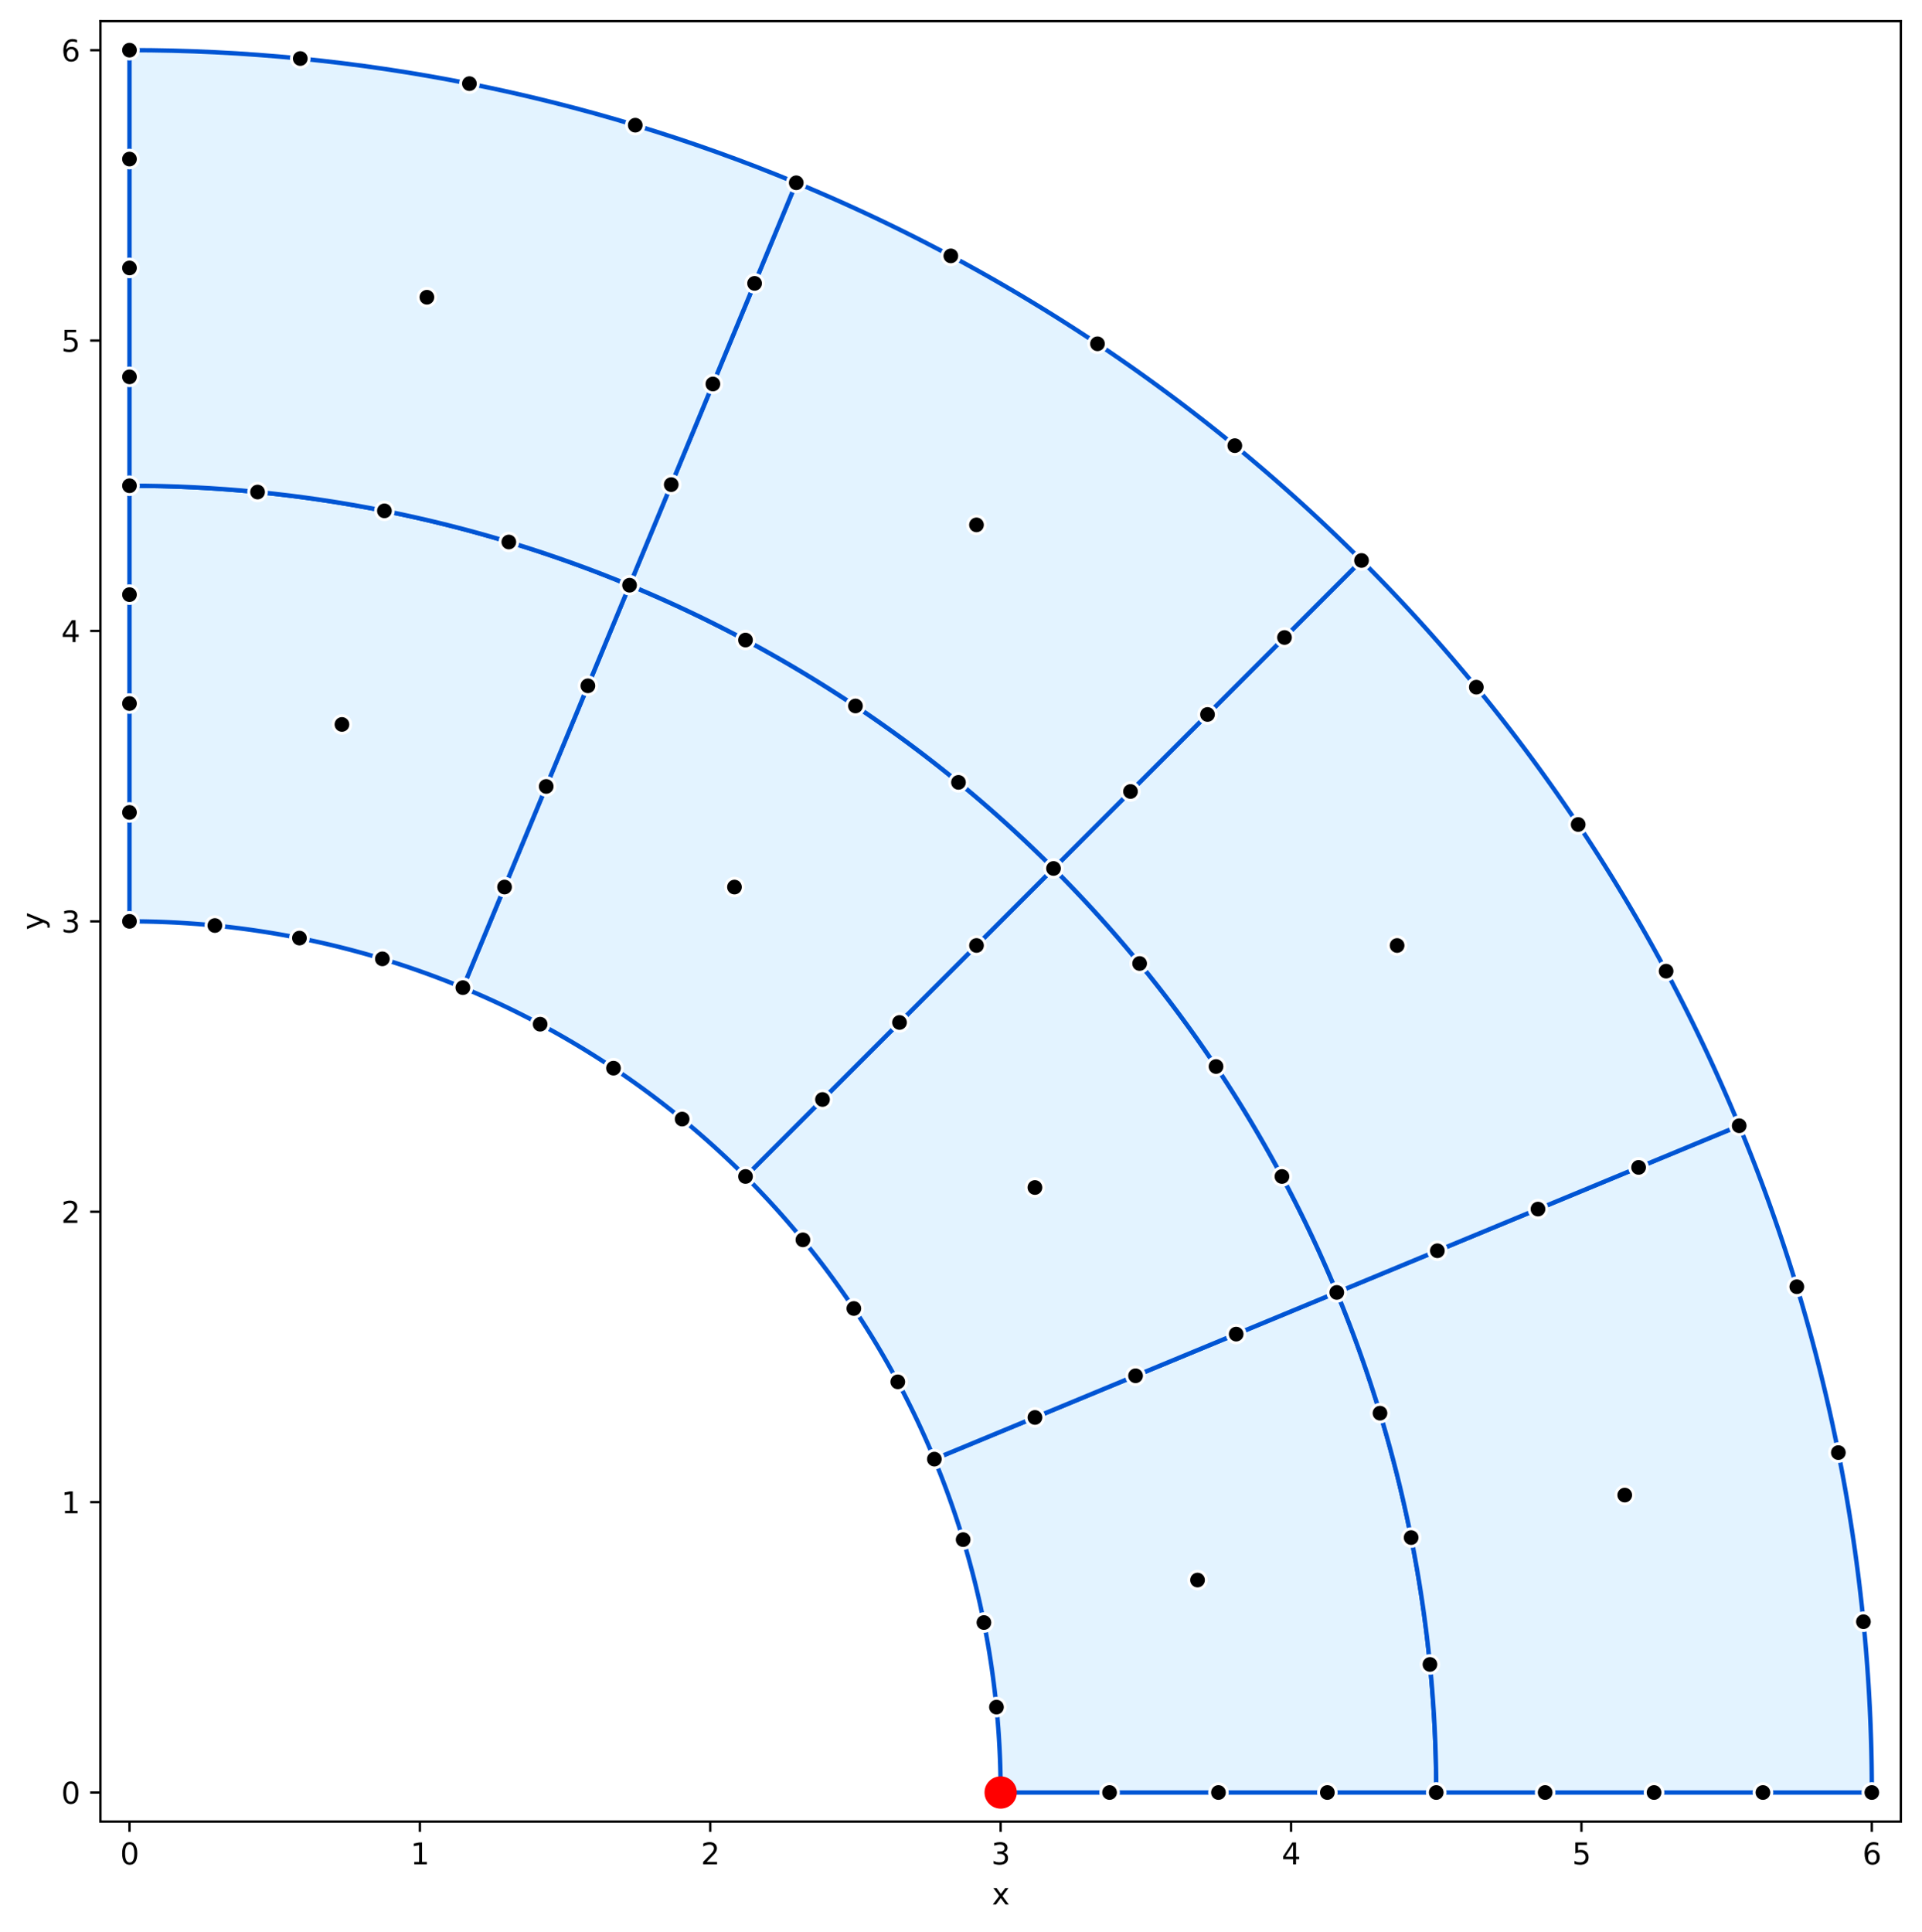 <svg xmlns="http://www.w3.org/2000/svg" xmlns:xlink="http://www.w3.org/1999/xlink" width="873.519" height="877.94" viewBox="0 0 655.139 658.455" xmlns:v="https://vecta.io/nano"><style><![CDATA[.B{stroke:#000}.C{stroke-width:.8}]]></style><g fill="#fff"><path d="M0 658.455h655.139V0H0z"/><path d="M34.241 620.899h613.699V7.2H34.241z"/></g><g fill="#e3f3ff" stroke="#0055d4" stroke-width="1.5"><path d="M341.09 611h148.475c.032-58.311-11.561-116.597-33.906-170.457l-137.173 56.819A297.06 297.06 0 0 1 341.09 611"/><path d="M489.565 611H638.04c.043-77.749-15.415-155.462-45.208-227.276l-137.173 56.819A445.58 445.58 0 0 1 489.565 611M318.486 497.362l137.173-56.819c-22.285-53.885-55.301-103.297-96.556-144.507L254.115 401.024a297.06 297.06 0 0 1 64.371 96.338"/><path d="M455.659 440.543l137.173-56.819c-29.713-71.847-73.735-137.729-128.742-192.676L359.103 296.036c41.255 41.21 74.271 90.622 96.556 144.507m-201.544-39.519l104.988-104.988c-41.21-41.255-90.622-74.271-144.507-96.556l-56.819 137.173a297.06 297.06 0 0 1 96.338 64.371"/><path d="M359.103 296.036l104.988-104.988A594.12 594.12 0 0 0 271.415 62.306L214.596 199.48c53.885 22.285 103.297 55.301 144.507 96.556m-201.326 40.617l56.819-137.173a445.58 445.58 0 0 0-170.457-33.906v148.475a297.06 297.06 0 0 1 113.638 22.604"/><path d="M214.596 199.48l56.819-137.173C199.601 32.514 121.888 17.055 44.139 17.098v148.475c58.311-.032 116.597 11.561 170.457 33.906"/></g><defs><path id="A" d="M0 0v3.5" class="B C"/></defs><use xlink:href="#A" x="44.139" y="620.899" class="B C"/><g transform="matrix(.1 0 0 -.1 40.958 635.497)"><defs><path id="B" d="M2034 4250q-487 0-733-480-245-479-245-1442 0-959 245-1439 246-480 733-480 491 0 736 480 246 480 246 1439 0 963-246 1442-245 480-736 480zm0 500q785 0 1199-621 414-620 414-1801 0-1178-414-1799Q2819-91 2034-91q-784 0-1198 620-414 621-414 1799 0 1181 414 1801 414 621 1198 621z" transform="scale(.016)"/></defs><use xlink:href="#B"/></g><use xlink:href="#A" x="143.123" y="620.899" class="B C"/><g transform="matrix(.1 0 0 -.1 139.941 635.497)"><defs><path id="C" d="M794 531h1031v3560L703 3866v575l1116 225h631V531h1031V0H794v531z" transform="scale(.016)"/></defs><use xlink:href="#C"/></g><use xlink:href="#A" x="242.106" y="620.899" class="B C"/><g transform="matrix(.1 0 0 -.1 238.925 635.497)"><defs><path id="D" d="M1228 531h2203V0H469v531q359 372 979 998 621 627 780 809 303 340 423 576 121 236 121 464 0 372-261 606-261 235-680 235-297 0-627-103-329-103-704-313v638q381 153 712 231 332 78 607 78 725 0 1156-363 431-362 431-968 0-288-108-546-107-257-392-607-78-91-497-524-418-433-1181-1211z" transform="scale(.016)"/></defs><use xlink:href="#D"/></g><use xlink:href="#A" x="341.09" y="620.899" class="B C"/><g transform="matrix(.1 0 0 -.1 337.909 635.497)"><defs><path id="E" d="M2597 2516q453-97 707-404 255-306 255-756 0-690-475-1069Q2609-91 1734-91q-293 0-604 58-311 58-642 174v609q262-153 574-231 313-78 654-78 593 0 904 234 311 234 311 681 0 413-289 645-289 233-804 233h-544v519h569q465 0 712 186 247 186 247 536 0 359-255 551-254 193-729 193-260 0-557-57-297-56-653-174v562q360 100 674 150 314 50 592 50 719 0 1137-327 419-326 419-882 0-388-222-655-222-267-631-370z" transform="scale(.016)"/></defs><use xlink:href="#E"/></g><use xlink:href="#A" x="440.074" y="620.899" class="B C"/><g transform="matrix(.1 0 0 -.1 436.892 635.497)"><defs><path id="F" d="M2419 4116L825 1625h1594v2491zm-166 550h794V1625h666v-525h-666V0h-628v1100H313v609l1940 2957z" transform="scale(.016)"/></defs><use xlink:href="#F"/></g><use xlink:href="#A" x="539.057" y="620.899" class="B C"/><g transform="matrix(.1 0 0 -.1 535.876 635.497)"><defs><path id="G" d="M691 4666h2478v-532H1269V2991q137 47 274 70 138 23 276 23 781 0 1237-428 457-428 457-1159 0-753-469-1171Q2575-91 1722-91q-294 0-599 50Q819 9 494 109v635q281-153 581-228 300-75 634-75 541 0 856 284 316 284 316 772 0 487-316 771-315 285-856 285-253 0-505-56-251-56-513-175v2344z" transform="scale(.016)"/></defs><use xlink:href="#G"/></g><use xlink:href="#A" x="638.041" y="620.899" class="B C"/><g transform="matrix(.1 0 0 -.1 634.86 635.497)"><defs><path id="H" d="M2113 2584q-425 0-674-291-248-290-248-796 0-503 248-796 249-292 674-292 425 0 673 292 248 293 248 796 0 506-248 796-248 291-673 291zm1253 1979v-575q-238 112-480 171-242 60-480 60-625 0-955-422-329-422-376-1275 184 272 462 417 279 145 613 145 703 0 1111-427 408-426 408-1160 0-719-425-1154Q2819-91 2113-91q-810 0-1238 620-428 621-428 1799 0 1106 525 1764 525 658 1409 658 238 0 480-47 242-47 505-140z" transform="scale(.016)"/></defs><use xlink:href="#H"/></g><g transform="matrix(.1 0 0 -.1 338.131 649.175)"><defs><path id="I" d="M3513 3500L2247 1797 3578 0h-678L1881 1375 863 0H184l1360 1831L300 3500h678l928-1247 928 1247h679z" transform="scale(.016)"/></defs><use xlink:href="#I"/></g><defs><path id="J" d="M0 0h-3.5" class="B C"/></defs><use xlink:href="#J" x="34.241" y="611" class="B C"/><use xlink:href="#B" transform="matrix(.1 0 0 -.1 20.878 614.799)"/><use xlink:href="#J" x="34.241" y="512.017" class="B C"/><use xlink:href="#C" transform="matrix(.1 0 0 -.1 20.878 515.816)"/><use xlink:href="#J" x="34.241" y="413.033" class="B C"/><use xlink:href="#D" transform="matrix(.1 0 0 -.1 20.878 416.832)"/><use xlink:href="#J" x="34.241" y="314.049" class="B C"/><use xlink:href="#E" transform="matrix(.1 0 0 -.1 20.878 317.849)"/><use xlink:href="#J" x="34.241" y="215.066" class="B C"/><use xlink:href="#F" transform="matrix(.1 0 0 -.1 20.878 218.865)"/><use xlink:href="#J" x="34.241" y="116.082" class="B C"/><use xlink:href="#G" transform="matrix(.1 0 0 -.1 20.878 119.881)"/><use xlink:href="#J" x="34.241" y="17.098" class="B C"/><use xlink:href="#H" transform="matrix(.1 0 0 -.1 20.878 20.898)"/><g transform="matrix(0 -.1 -.1 0 14.798 317.009)"><defs><path id="K" d="M2059-325q-243-625-475-815-231-191-618-191H506v481h338q237 0 368 113 132 112 291 531l103 262L191 3500h609L1894 763l1094 2737h609L2059-325z" transform="scale(.016)"/></defs><use xlink:href="#K"/></g><defs><path id="L" d="M0 3a3 3 0 0 0 2.121-.879A3 3 0 0 0 3 0a3 3 0 0 0-.879-2.121A3 3 0 0 0 0-3a3 3 0 0 0-2.121.879A3 3 0 0 0-3 0a3 3 0 0 0 .879 2.121A3 3 0 0 0 0 3z" stroke="#fff"/></defs><g stroke="#fff"><use xlink:href="#L" x="341.09" y="611"/><use xlink:href="#L" x="489.565" y="611"/><use xlink:href="#L" x="455.659" y="440.543"/><use xlink:href="#L" x="318.486" y="497.362"/><use xlink:href="#L" x="415.328" y="611"/><use xlink:href="#L" x="481.007" y="524.102"/><use xlink:href="#L" x="387.073" y="468.953"/><use xlink:href="#L" x="335.384" y="553.068"/><use xlink:href="#L" x="408.195" y="538.585"/><use xlink:href="#L" x="378.209" y="611"/><use xlink:href="#L" x="452.447" y="611"/><use xlink:href="#L" x="487.421" y="567.341"/><use xlink:href="#L" x="470.386" y="481.7"/><use xlink:href="#L" x="421.366" y="454.748"/><use xlink:href="#L" x="352.779" y="483.157"/><use xlink:href="#L" x="328.303" y="524.8"/><use xlink:href="#L" x="339.66" y="581.894"/><use xlink:href="#L" x="638.041" y="611"/><use xlink:href="#L" x="592.833" y="383.724"/><use xlink:href="#L" x="563.803" y="611"/><use xlink:href="#L" x="626.629" y="495.136"/><use xlink:href="#L" x="524.246" y="412.133"/><use xlink:href="#L" x="553.818" y="509.619"/><use xlink:href="#L" x="526.684" y="611"/><use xlink:href="#L" x="600.922" y="611"/><use xlink:href="#L" x="635.181" y="552.788"/><use xlink:href="#L" x="612.468" y="438.6"/><use xlink:href="#L" x="558.539" y="397.929"/><use xlink:href="#L" x="489.953" y="426.338"/><use xlink:href="#L" x="359.103" y="296.036"/><use xlink:href="#L" x="254.115" y="401.024"/><use xlink:href="#L" x="414.498" y="363.535"/><use xlink:href="#L" x="306.609" y="348.53"/><use xlink:href="#L" x="291.045" y="446.023"/><use xlink:href="#L" x="352.771" y="404.779"/><use xlink:href="#L" x="436.97" y="401.028"/><use xlink:href="#L" x="388.458" y="328.425"/><use xlink:href="#L" x="332.856" y="322.283"/><use xlink:href="#L" x="280.362" y="374.777"/><use xlink:href="#L" x="273.685" y="422.617"/><use xlink:href="#L" x="306.026" y="471.019"/><use xlink:href="#L" x="464.091" y="191.048"/><use xlink:href="#L" x="537.95" y="281.046"/><use xlink:href="#L" x="411.597" y="243.542"/><use xlink:href="#L" x="476.224" y="322.29"/><use xlink:href="#L" x="567.914" y="331.037"/><use xlink:href="#L" x="503.231" y="234.233"/><use xlink:href="#L" x="437.844" y="217.295"/><use xlink:href="#L" x="385.35" y="269.789"/><use xlink:href="#L" x="214.596" y="199.48"/><use xlink:href="#L" x="157.777" y="336.653"/><use xlink:href="#L" x="291.605" y="240.642"/><use xlink:href="#L" x="186.187" y="268.067"/><use xlink:href="#L" x="209.116" y="364.095"/><use xlink:href="#L" x="250.36" y="302.368"/><use xlink:href="#L" x="326.715" y="266.681"/><use xlink:href="#L" x="254.112" y="218.169"/><use xlink:href="#L" x="200.392" y="233.773"/><use xlink:href="#L" x="171.982" y="302.36"/><use xlink:href="#L" x="184.121" y="349.113"/><use xlink:href="#L" x="232.523" y="381.454"/><use xlink:href="#L" x="271.415" y="62.306"/><use xlink:href="#L" x="374.093" y="117.189"/><use xlink:href="#L" x="243.006" y="130.893"/><use xlink:href="#L" x="332.849" y="178.915"/><use xlink:href="#L" x="420.906" y="151.908"/><use xlink:href="#L" x="324.102" y="87.226"/><use xlink:href="#L" x="257.211" y="96.6"/><use xlink:href="#L" x="228.801" y="165.187"/><use xlink:href="#L" x="44.139" y="165.574"/><use xlink:href="#L" x="44.139" y="314.049"/><use xlink:href="#L" x="131.037" y="174.133"/><use xlink:href="#L" x="44.139" y="239.812"/><use xlink:href="#L" x="102.071" y="319.755"/><use xlink:href="#L" x="116.554" y="246.944"/><use xlink:href="#L" x="173.439" y="184.754"/><use xlink:href="#L" x="87.798" y="167.719"/><use xlink:href="#L" x="44.139" y="202.693"/><use xlink:href="#L" x="44.139" y="276.93"/><use xlink:href="#L" x="73.245" y="315.479"/><use xlink:href="#L" x="130.339" y="326.836"/><use xlink:href="#L" x="44.139" y="17.098"/><use xlink:href="#L" x="160.004" y="28.51"/><use xlink:href="#L" x="44.139" y="91.336"/><use xlink:href="#L" x="145.52" y="101.321"/><use xlink:href="#L" x="216.54" y="42.672"/><use xlink:href="#L" x="102.352" y="19.958"/><use xlink:href="#L" x="44.139" y="54.217"/><use xlink:href="#L" x="44.139" y="128.455"/></g><defs><path id="M" d="M0 5a5 5 0 0 0 3.536-1.464A5 5 0 0 0 5 0a5 5 0 0 0-1.464-3.536A5 5 0 0 0 0-5a5 5 0 0 0-3.536 1.464A5 5 0 0 0-5 0a5 5 0 0 0 1.464 3.536A5 5 0 0 0 0 5z" stroke="red"/></defs><g clip-path="url(#N)"><use xlink:href="#M" x="341.09" y="611" fill="red" stroke="red"/></g><g fill="none" stroke-linecap="square" class="B C"><path d="M34.241 620.899V7.2m613.698 613.699V7.2M34.241 620.899H647.94"/><path d="M34.241 7.2h613.699"/></g><defs><clipPath id="N"><path d="M34.241 7.2h613.699v613.699H34.241z"/></clipPath></defs></svg>